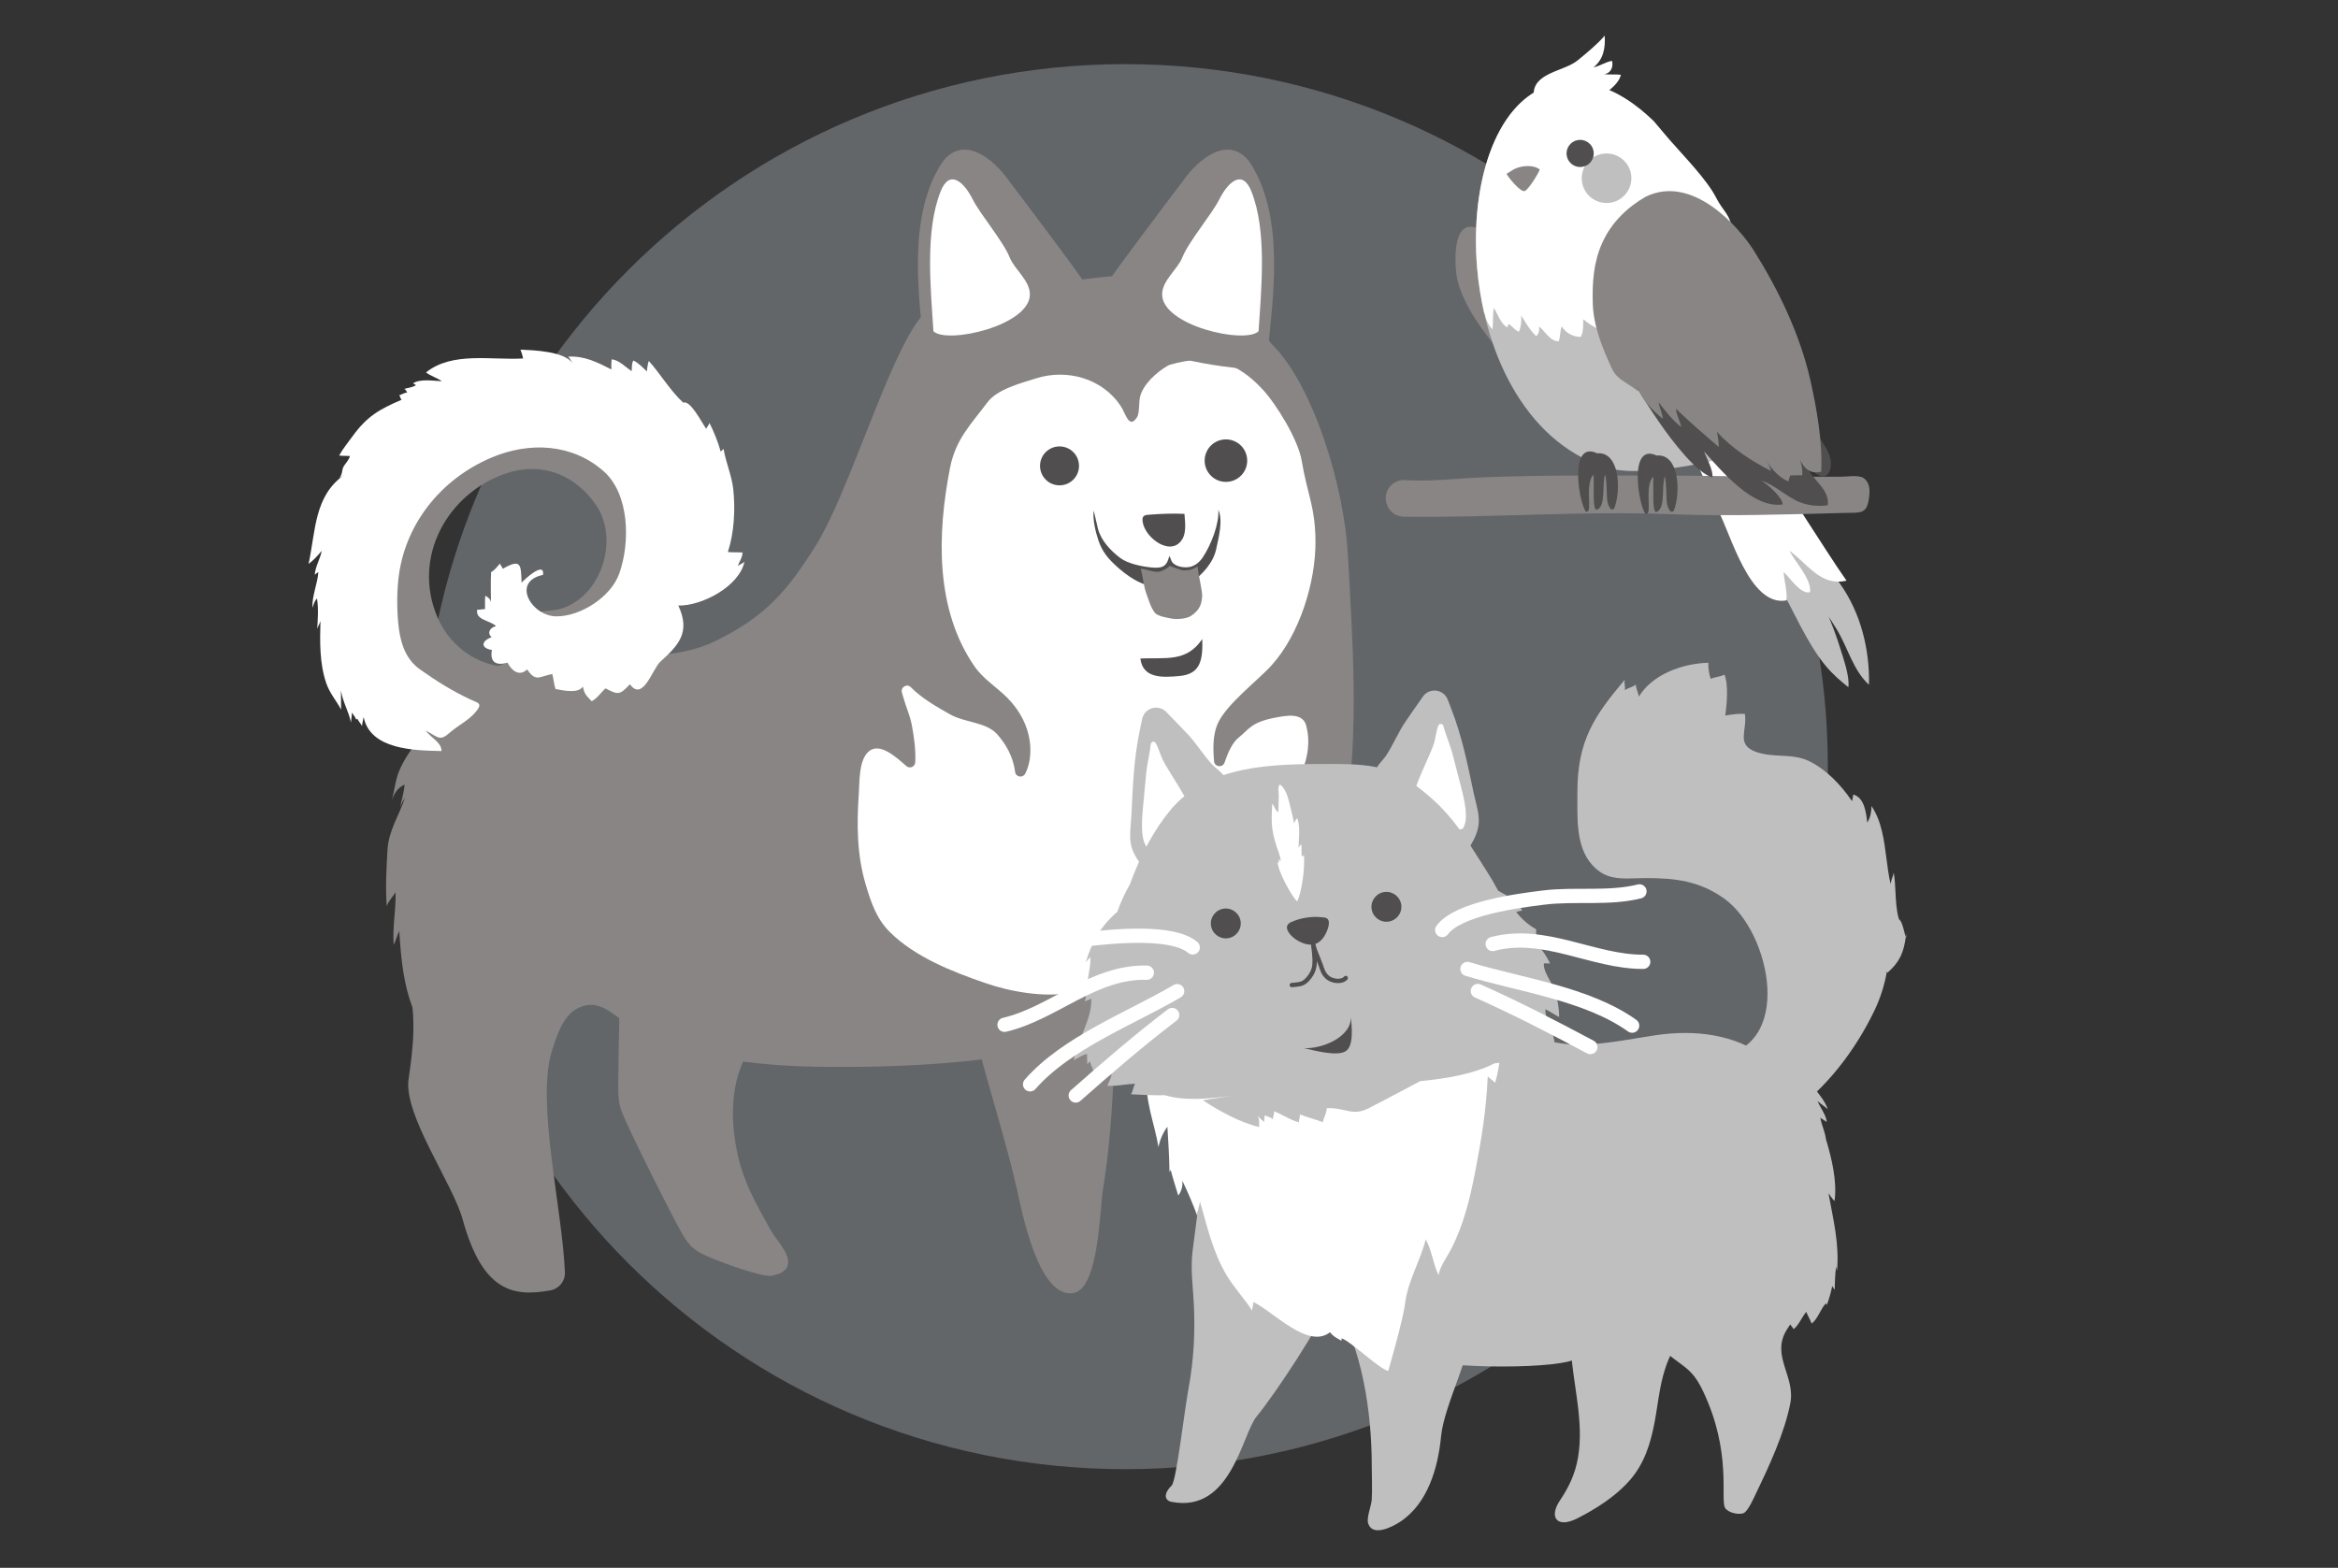 <svg width="328" height="220" viewBox="0 0 328 220" fill="none" xmlns="http://www.w3.org/2000/svg">
<rect x="0" y="0" width="328" height="220" fill="#333333" stroke="none"/>
<path opacity="0.4" d="M157.859 206.155C212.297 206.155 256.428 162.02 256.428 107.578C256.428 53.135 212.297 9 157.859 9C103.42 9 59.289 53.135 59.289 107.578C59.289 162.02 103.42 206.155 157.859 206.155Z" fill="#AAB2B9"/>
<g clip-path="url(#clip0_212_51473)">
<path d="M183.849 127.07C183.849 139.046 184.029 152.019 182.092 163.883C181.697 166.309 181.551 177.424 178.052 178.111C173.068 179.088 170.701 166.364 170.056 163.523C168.494 156.627 166.224 149.766 164.503 142.954C164.079 141.27 162.816 139.323 163.066 137.472C163.607 133.474 167.959 133.46 170.292 131.215" fill="#898585"/>
<path d="M156.45 130.383C156.45 142.358 156.631 155.331 154.694 167.196C154.298 169.621 154.153 180.737 150.654 181.423C145.67 182.4 143.303 169.677 142.657 166.835C141.095 159.94 138.826 153.079 137.104 146.267C136.681 144.583 135.417 142.635 135.667 140.785C136.209 136.786 140.561 136.772 142.893 134.527" fill="#898585"/>
<path d="M106.11 145.99C102.362 150.474 102.292 156.905 103.549 162.276C104.472 166.24 106.228 169.192 108.123 172.622C108.838 173.918 110.761 175.789 110.546 177.335C110.386 178.443 109.268 178.832 108.179 179.012C106.908 179.22 101.077 177.127 99.037 176.191C97.412 175.443 96.774 174.868 95.864 173.391C94.726 171.555 87.986 158.131 87.166 155.831C86.597 154.237 86.757 152.525 86.757 150.806C86.757 147.39 86.91 143.994 86.889 140.57C88.492 140.141 90.492 140.543 92.067 140.875C95.531 141.617 99.057 141.984 102.528 142.67" fill="#898585"/>
<path d="M178.524 48.421C167.807 34.817 156.013 39.093 146.128 39.897C137.736 40.583 132.439 38.919 127.962 46.279C123.7 53.292 118.723 69.668 114.53 76.418C110.456 82.974 107.38 86.495 100.432 89.918C89.207 95.455 73.589 87.174 65.294 96.959C60.789 102.281 57.568 110.112 56.603 117.354C56.145 120.813 55.631 125.567 56.319 129.052C56.86 131.824 56.742 135.13 57.27 137.556C58.47 143.058 57.964 146.856 57.318 151.444C56.61 156.461 63.503 166.031 64.905 171.111C67.703 181.236 71.965 182.005 77.199 181.07C78.42 180.848 79.302 179.781 79.253 178.54C78.906 169.732 75.227 154.839 77.379 147.632C77.962 145.685 78.934 142.538 81.01 141.492C84.453 139.746 86.382 143.079 89.735 144.763C97.621 148.734 107.186 149.628 115.925 149.704C129.316 149.822 142.616 148.845 155.159 145.248C162.309 143.197 172.062 142.143 178.163 137.895C185.32 132.919 187.291 123.002 188.687 114.873C190.734 102.967 189.742 89.793 189.089 77.756C188.583 68.442 184.327 54.193 178.517 48.393L178.524 48.421Z" fill="#898585"/>
<path d="M68.063 95.164C66.099 96.827 63.377 97.285 61.371 99.003C59.837 100.313 57.873 101.942 57.248 103.931C57.956 103.861 58.296 103.3 59.004 103.321C57.922 104.887 56.748 106.363 56.013 108.144C55.416 109.586 55.367 110.972 54.93 112.365C55.291 111.353 55.756 110.549 56.755 110.098C56.672 111.242 56.304 112.413 56.082 113.453C56.221 112.891 56.519 112.399 56.825 111.907C55.999 114.43 54.52 116.509 54.361 119.267C54.208 121.831 54.069 124.589 54.256 127.147C54.527 126.426 55.075 125.851 55.499 125.22C55.554 127.673 55.055 130.064 55.221 132.573C55.561 131.97 55.7 131.263 56.013 130.632C56.276 134.686 56.596 138.553 58.289 142.379C58.664 138.449 58.748 134.908 60.594 131.325C61.344 129.87 62.031 128.394 62.801 126.952C63.593 125.476 65.238 123.591 65.571 121.963" fill="#898585"/>
<path d="M164.037 51.22C163.968 51.241 163.905 51.269 163.843 51.303C162.239 52.239 160.379 53.916 159.942 55.669C159.754 56.425 159.893 57.963 159.511 58.552C158.408 60.264 157.922 58.053 157.276 57.056C154.673 53.036 149.633 51.747 145.399 53.078C143.178 53.778 139.915 54.616 138.548 56.432C136.229 59.523 134.071 61.622 133.286 65.628C131.461 74.935 131.19 85.51 136.708 93.494C137.958 95.303 139.763 96.363 141.276 97.874C145.17 101.762 144.983 106.391 143.83 108.56C143.483 109.211 142.518 109.052 142.414 108.324C142.234 107.091 141.824 105.254 139.929 103.071C138.381 101.29 135.376 101.436 133.238 100.216C131.398 99.17 129.329 98.005 127.775 96.425C127.226 95.871 126.303 96.446 126.532 97.188C126.601 97.416 126.671 97.631 126.719 97.825C127.06 99.107 127.643 100.327 127.9 101.651C128.226 103.349 128.496 105.192 128.399 106.987C128.365 107.604 127.615 107.902 127.15 107.493C125.532 106.058 123.221 104.014 121.715 105.594C120.479 106.89 120.597 109.69 120.486 111.318C120.181 115.656 120.208 119.953 121.458 124.146C122.201 126.634 122.964 128.928 124.838 130.785C128.385 134.305 133.592 136.343 138.229 137.944C141.706 139.149 146.558 140.023 150.307 139.288C152.16 138.921 153.868 138.595 155.853 138.789C157.894 138.99 159.588 140.279 161.261 141.402C161.552 141.596 161.934 141.561 162.198 141.326C163.246 140.383 163.94 139.191 165.314 138.47C167.772 137.174 170.458 136.308 173.11 135.574C177.296 134.416 182.71 128.013 185.237 119.87C186.257 116.592 187.201 107.243 185.868 107.999C184.473 108.359 183.855 109.828 183.015 110.743C182.411 111.401 181.377 110.584 181.842 109.821C183.307 107.417 183.911 104.492 183.307 102.087C182.96 99.856 180.391 100.431 178.968 100.687C175.442 101.332 175.109 102.468 173.832 103.446C172.929 104.132 172.291 105.532 171.791 107.001C171.527 107.777 170.396 107.638 170.326 106.821C170.16 105.012 170.153 103.182 170.784 101.651C171.923 98.906 176.449 95.504 178.385 93.362C182.349 88.983 184.591 81.63 184.549 75.961C184.515 71.075 183.411 69.405 182.613 64.637C182.134 61.747 179.093 56.723 177.053 54.554C173.61 50.901 169.993 49.481 164.044 51.206L164.037 51.22Z" fill="white"/>
<path d="M72.631 93.647C67.73 93.882 63.357 91.207 61.372 86.613C57.762 78.234 62.76 69.107 71.173 66.37C76.192 64.734 80.891 66.751 83.71 71.006C86.431 75.129 84.904 81.547 80.968 84.298C79.85 85.081 78.823 85.504 77.518 85.642C76.192 85.788 73.249 86.19 71.965 85.538C71.069 85.081 70.625 83.924 71.923 83.674C71.881 82.843 70.694 82.51 69.931 82.649C68.209 82.954 70.056 86.578 71.375 87.049C74.04 87.999 70.201 87.278 70.625 87.514C76.373 90.75 72.083 89.315 71.923 90.203C71.291 93.633 72.173 92.656 74.158 92.69C74.096 93.203 74.172 93.751 74.422 94.201C74.54 94 74.963 93.758 75.095 93.508C76.789 95.13 78.615 95.871 80.114 93.668C80.121 94.132 80.35 94.478 80.544 94.901C81.044 94.61 81.461 94.014 81.843 93.612C82.53 94.416 83.592 95.49 84.105 93.889C85.619 94.797 88.611 92.898 89.707 91.997C91.54 90.48 94.441 87.368 93.511 84.693C96.316 82.981 99.523 78.241 98.62 74.679C98.356 73.647 97.718 72.933 97.51 71.893C97.142 70.043 97.655 68.095 97.211 66.197C96.781 66.751 96.406 67.34 96.087 67.964C95.517 66.003 95.156 64.464 93.872 62.836C92.609 61.235 90.228 59.128 88.722 61.637C87.708 60.154 86.695 58.282 84.543 58.58C84.522 58.705 84.515 58.83 84.515 58.955C82.453 57.312 80.239 57.347 77.9 56.938C76.949 56.772 72.326 55.199 71.534 56.044C71.194 56.404 71.361 57.236 71.402 57.721C70.604 56.12 69.292 55.94 67.744 55.94C65.127 55.94 62.934 55.58 62.42 58.442C61.032 58.414 59.63 58.373 58.241 58.421C58.179 59.426 58.29 59.946 57.846 60.646C57.589 61.054 56.992 61.304 56.714 61.789C56.554 62.066 56.881 62.565 56.742 62.808C56.082 63.951 53.465 64.097 53.118 65.296C52.639 66.966 55.86 68.102 56.922 68.636C54.208 70.791 50.515 71.339 48.509 74.52C47.877 75.525 48.079 76.405 47.593 77.368C46.711 79.114 47.655 82.503 49.655 85.012C49.474 86.155 47.683 87.105 48.1 88.172C48.544 89.322 46.337 89.939 47.301 89.128C47.274 89.752 47.489 93.432 48.94 92.469C49.072 93.64 48.856 94.811 48.842 95.982C48.94 95.726 49.127 95.476 49.224 95.268C49.266 96.155 49.127 97.077 49.509 97.909C50.154 97.479 50.71 96.641 51.175 95.996C51.473 98.74 53.535 101.623 55.59 103.356C56.332 103.98 56.561 103.813 57.228 104.118C57.846 104.402 58.45 104.832 59.109 105.137C61.053 106.045 63.961 104.042 65.863 103.474C67.258 103.058 69.035 102.691 70.014 101.533C71.305 100.009 70.68 97.916 71.104 96.107" fill="#898585"/>
<path d="M95.177 84.97C98.44 85.04 103.715 82.295 104.437 78.823C104.166 79.094 103.798 79.198 103.514 79.412C103.708 78.796 104.18 78.221 104.159 77.514C103.486 77.486 102.757 77.534 102.112 77.458C103 74.749 103.174 71.478 102.868 68.65C102.66 66.71 101.82 64.894 101.515 63.002C101.411 63.12 101.216 63.231 101.091 63.362C100.772 62.073 100.106 60.5 99.536 59.35C99.453 59.648 99.175 59.904 99.071 60.175C98.474 59.322 96.815 56.058 95.857 56.508C94.011 54.804 92.692 52.51 91.019 50.646C90.866 51.117 90.79 51.623 90.755 52.122C90.165 51.574 89.603 50.937 88.853 50.59C88.61 50.978 88.652 51.567 88.631 52.08C87.798 51.581 86.875 50.5 85.806 50.431C85.757 50.888 85.743 51.366 85.771 51.838C83.765 50.819 81.995 49.918 79.718 50.043C79.989 50.361 80.142 50.68 80.371 51.013C79.184 49.26 74.769 49.142 73.013 49.059C73.172 49.433 73.325 49.946 73.388 50.299C68.987 50.569 63.447 49.294 59.768 52.26C60.435 52.773 61.295 53.002 61.983 53.487C60.796 53.452 59.012 53.113 57.95 53.785C58.054 53.847 58.193 53.965 58.366 54.041C57.88 54.374 57.151 54.429 56.714 54.575C57.103 54.804 56.95 54.901 57.13 55.102C56.707 55.074 56.388 55.386 56.02 55.441C56.145 55.649 56.138 55.871 56.339 56.093C53.202 57.444 51.501 58.407 49.46 61.214C48.808 62.115 48.099 62.967 47.579 63.924C48.051 63.986 48.586 63.951 49.085 63.986C48.995 64.54 48.391 65.081 48.155 65.559C47.975 65.927 48.044 66.606 47.607 67.07C47.864 66.91 48.113 66.779 48.356 66.592C44.066 69.551 44.309 74.409 43.289 79.135C43.914 78.678 44.622 77.929 45.129 77.292C44.934 78.449 44.24 79.44 44.157 80.639C44.303 80.501 44.518 80.39 44.663 80.272C44.538 81.97 43.775 83.522 43.824 85.296C43.997 84.804 44.143 84.284 44.469 83.986C44.705 85.331 44.573 86.876 44.511 88.241C44.622 87.874 44.83 87.528 44.955 87.167C44.872 90.05 44.823 93.099 45.767 95.851C46.26 97.299 47.169 98.276 47.85 99.572C47.836 98.678 47.85 97.784 47.829 96.89C48.093 98.533 48.926 99.822 49.231 101.367C49.294 100.91 49.349 100.445 49.384 99.988C49.55 100.307 49.828 100.556 49.96 100.951C50.085 100.979 50.029 100.847 50.154 100.882C50.321 101.263 50.619 101.513 50.793 101.894C50.8 101.499 50.966 100.965 51.015 100.612C51.938 105.213 58.165 105.31 61.934 105.386C62.004 104.195 60.317 103.439 59.74 102.51C61.601 103.55 61.733 104 63.121 102.788C64.225 101.817 65.724 101.09 66.668 99.981C67.827 98.616 67.078 98.671 65.877 98.096C63.232 96.828 61.351 95.636 58.928 93.938C57.096 92.649 56.291 90.598 55.978 88.352C55.68 86.176 55.645 83.508 55.888 81.284C56.714 73.653 61.781 67.264 68.903 64.229C74.318 61.921 80.322 62.267 84.695 66.134C88.305 69.322 88.444 76.114 86.868 80.507C85.716 83.716 81.544 86.481 78.08 86.488C74.616 86.502 71.652 81.616 76.178 80.667C76.456 78.664 73.568 81.297 73.172 81.769C73.082 79.26 73.152 78.304 70.535 79.814C70.465 79.558 70.201 79.315 70.139 79.08C69.736 79.516 69.382 80.057 68.896 80.265C68.82 81.686 68.869 83.12 68.876 84.541C68.792 84.007 68.535 83.882 68.084 83.584C68.008 84.208 68.063 84.853 68.043 85.49C67.737 85.428 67.279 85.615 66.96 85.539C66.613 87.015 68.855 87.077 69.591 87.86C68.778 88.027 68.265 88.796 68.973 89.413C67.48 89.946 67.425 90.951 69.007 91.207C68.681 93.044 69.722 93.404 71.208 92.989C71.756 94.09 72.853 94.991 73.95 93.938C75.227 95.74 75.56 94.936 77.483 94.576C77.65 95.206 77.712 95.996 77.934 96.682C78.996 96.876 81.079 97.368 81.78 96.343C81.974 97.451 82.328 97.646 83.002 98.394C83.8 98.006 84.286 97.167 84.952 96.592C86.722 97.521 86.944 97.542 88.374 96.01C90.186 98.546 91.533 93.855 92.643 92.843C95.135 90.584 96.94 88.768 95.156 84.963L95.177 84.97Z" fill="white"/>
<path d="M177.761 50.285C178.587 41.865 180.225 31.012 175.706 23.361C173.076 18.912 168.89 21.525 166.37 24.845C164.156 27.769 155.104 39.689 153.209 42.828C151.828 45.115 155.722 40.437 155.625 43.099C155.402 49.204 168.897 51.144 173.61 51.664" fill="#898585"/>
<path d="M176.567 46.474C176.963 40.347 177.761 32.454 175.574 26.889C174.304 23.653 172.277 25.552 171.062 27.97C169.993 30.098 166.786 33.84 165.87 36.127C165.204 37.79 163.086 39.315 163.038 41.248C162.934 45.69 174.707 48.338 176.574 46.474" fill="white"/>
<path d="M129.759 50.285C128.933 41.865 127.295 31.012 131.814 23.361C134.445 18.912 138.631 21.525 141.15 24.845C143.365 27.769 152.417 39.689 154.312 42.828C155.693 45.115 151.799 40.437 151.896 43.099C152.118 49.204 138.624 51.144 133.91 51.664" fill="#898585"/>
<path d="M130.954 46.474C130.558 40.347 129.76 32.454 131.947 26.889C133.217 23.653 135.244 25.552 136.459 27.97C137.528 30.098 140.741 33.84 141.651 36.127C142.317 37.79 144.434 39.315 144.483 41.248C144.587 45.69 132.814 48.338 130.947 46.474" fill="white"/>
<path d="M168.654 89.683C166.454 92.968 163.476 92.24 159.984 92.399C160.318 95.213 163.059 95.081 165.454 94.859C168.182 94.603 168.8 92.981 168.661 89.683H168.654Z" fill="#504E4E"/>
<path d="M148.641 68.102C150.152 68.102 151.376 66.88 151.376 65.372C151.376 63.864 150.152 62.641 148.641 62.641C147.131 62.641 145.906 63.864 145.906 65.372C145.906 66.88 147.131 68.102 148.641 68.102Z" fill="#504E4E"/>
<path d="M169 64.637C169 66.28 170.333 67.617 171.985 67.617C173.637 67.617 174.97 66.287 174.97 64.637C174.97 62.988 173.637 61.657 171.985 61.657C170.333 61.657 169 62.988 169 64.637Z" fill="#504E4E"/>
<path d="M166.161 72.108C164.599 72.025 162.996 72.094 161.455 72.205C160.663 72.267 160.164 72.24 160.302 73.21C160.629 75.552 164.46 78.31 165.946 75.511C166.383 74.686 166.293 73.397 166.168 72.108H166.161Z" fill="#504E4E"/>
<path d="M170.923 71.505C171.069 73.501 169.896 76.467 168.736 78.213C168.334 78.816 167.709 79.384 166.932 79.551C166.203 79.703 165.12 79.551 164.578 79.024C164.238 78.691 164.28 78.345 164.037 78.019C163.704 79.468 163.121 79.793 161.441 79.62C160.115 79.481 158.22 79.079 157.193 78.317C155.728 77.222 154.402 75.753 154.013 74.104C153.888 73.563 153.696 72.741 153.437 71.637C153.278 72.946 153.694 74.623 154.111 75.864C154.617 77.382 155.478 78.428 156.748 79.558C158.088 80.743 159.768 81.962 161.621 82.267C163.273 82.538 165.717 82.732 167.07 81.775C168.688 80.625 170.229 78.948 170.624 77.028C170.916 75.614 171.624 73.057 170.916 71.512L170.923 71.505Z" fill="#504E4E"/>
<path d="M168.022 79.488C167.112 79.987 166.925 80.015 166.078 80.043C165.738 80.057 164.114 79.412 164.114 79.412C164.114 79.412 163.191 80.299 162.205 80.237C161.469 80.188 160.692 79.828 160.039 79.814C160.351 80.992 160.414 82.184 160.837 83.335C161.171 84.242 161.413 85.171 161.99 85.954C162.364 86.467 163.725 86.682 164.364 86.8C165.141 86.938 166.474 86.834 167.085 86.425C168.376 85.573 168.591 84.665 168.654 83.626C168.695 82.947 168.036 80.299 168.022 79.488Z" fill="#898585"/>
<path d="M241.936 126.122C248.473 130.833 251.781 147.128 240.825 148.245L240.811 148.251C241.181 149.202 241.482 150.254 241.784 151.31C242.481 153.753 243.185 156.217 244.765 157.502C246.649 159.03 249.032 157.715 250.996 156.372C256.135 152.857 260.275 147.394 262.951 141.832C263.835 139.992 264.396 138.148 264.716 136.295L264.788 136.502C266.587 134.913 267.054 133.612 267.37 131.477C267.383 131.513 267.397 131.549 267.411 131.584C267.424 131.461 267.429 131.337 267.434 131.212C267.439 131.087 267.444 130.963 267.458 130.84C267.429 131.061 267.4 131.273 267.37 131.477C267.271 131.205 267.193 130.899 267.114 130.593C266.944 129.93 266.775 129.269 266.399 128.972C266.048 127.783 265.983 126.481 265.918 125.179C265.872 124.262 265.826 123.345 265.68 122.466C265.634 122.665 265.567 122.862 265.498 123.063C265.389 123.38 265.278 123.707 265.241 124.061C264.966 122.925 264.809 121.698 264.649 120.452C264.318 117.867 263.976 115.202 262.552 113.103C262.552 113.934 262.372 114.791 261.959 115.422L261.958 115.413C261.792 113.971 261.557 111.932 259.989 111.481C259.989 111.679 259.93 111.937 259.87 112.196C259.853 112.269 259.836 112.342 259.82 112.414C258.18 110.012 256.144 107.959 253.832 106.816C252.541 106.179 251.163 106.107 249.793 106.036C248.817 105.985 247.844 105.934 246.909 105.68C244.374 104.989 244.533 103.778 244.73 102.276C244.816 101.625 244.909 100.919 244.792 100.177C243.945 100.116 243.086 100.245 242.257 100.369C242.181 100.381 242.105 100.392 242.03 100.403C242.269 98.875 242.509 95.99 241.916 94.661C241.607 94.833 241.253 94.911 240.902 94.988C240.588 95.056 240.276 95.125 239.999 95.26C239.76 94.575 239.64 93.764 239.66 93C236.139 93.086 231.825 94.582 229.915 97.758C229.906 97.586 229.821 97.334 229.729 97.06C229.615 96.721 229.489 96.348 229.482 96.05C229.276 96.253 228.94 96.386 228.624 96.512C228.358 96.617 228.107 96.717 227.958 96.848C227.989 96.633 227.964 96.391 227.938 96.15C227.91 95.884 227.882 95.619 227.931 95.392C223.704 100.41 221.268 103.919 221.295 111.229C221.296 111.595 221.294 111.971 221.292 112.354C221.272 115.905 221.249 120.044 224.41 122.294C225.931 123.372 227.734 123.307 229.535 123.242C229.965 123.226 230.394 123.211 230.82 123.211C235.034 123.197 238.468 123.623 241.936 126.122Z" fill="#BFBFBF"/>
<path d="M248.193 148.85C250.19 149.023 253.212 151.123 254.456 152.618C255.189 153.502 256.054 154.559 256.42 155.655C255.981 155.25 255.382 154.844 254.982 154.525C255.335 155.343 256.3 156.679 256.26 157.436C255.981 157.217 255.648 157.064 255.382 156.825C255.548 157.955 256.134 158.971 256.187 160.128C256.187 160.035 256.174 159.948 256.167 159.855C256.973 162.567 257.745 165.71 257.372 168.528C257.012 168.229 256.78 167.757 256.52 167.444C257.186 171.139 258.071 174.542 257.711 178.336C257.685 178.15 257.625 177.918 257.605 177.718C257.425 178.802 257.432 179.892 257.385 180.981C257.319 180.855 257.126 180.656 257.046 180.45C256.866 181.347 256.62 182.237 256.294 183.081C256.2 183.042 256.16 182.962 256.187 182.849C255.388 183.673 255.089 184.982 254.163 185.733C253.957 185.181 253.624 184.643 253.398 184.085C252.772 184.836 252.386 185.892 251.627 186.511C251.541 186.285 251.268 186.085 251.181 185.846C250.076 186.205 248.732 188.464 247.76 189.249C247.241 188.112 247.267 186.537 247.014 185.294C246.508 182.756 246.269 179.639 245.084 177.313" fill="#BFBFBF"/>
<path d="M187.119 182.63C191.12 189.122 192.444 198.101 192.444 205.736C192.444 207.285 192.531 208.866 192.444 210.415C192.391 211.312 191.672 212.973 191.945 213.784C192.571 215.672 195.307 214.256 196.345 213.591C200.306 211.046 201.75 205.936 202.17 201.543C202.596 197.11 206.683 189.574 206.723 185.095C206.729 184.344 203.854 186.179 203.601 185.454C202.988 183.7 200.153 182.61 198.768 181.467" fill="#BFBFBF"/>
<path d="M169.878 163.41C170.098 160.44 171.529 142.424 167.309 175.545C166.99 178.037 167.369 180.556 167.489 183.061C167.675 186.896 167.475 190.837 166.777 194.618C166.098 198.286 165.059 207.756 164.367 208.454C163.049 209.77 163.548 210.581 164.32 210.733C172.741 212.421 174.252 201.184 176.302 198.745C178.645 195.954 185.535 185.633 186.786 181.965C187.558 179.712 182.533 185.872 182.366 183.473C182.186 180.875 178.605 177.632 177.054 175.891" fill="#BFBFBF"/>
<path d="M220.402 189.607C220.728 194.492 222.233 199.529 221.381 204.52C220.981 206.853 220.103 208.66 218.845 210.541C217.24 212.933 218.459 214.488 221.248 213.073C223.897 211.731 226.659 209.983 228.65 207.703C230.673 205.391 231.552 202.606 232.131 199.536C232.697 196.526 232.857 193.661 234.115 190.691C234.634 189.468 235.772 187.913 235.393 186.484C234.614 183.56 228.716 184.637 226.227 184.623" fill="#BFBFBF"/>
<path d="M210.756 141.154C215.895 148.857 224.255 146.464 232.283 145.261C237.735 144.444 243.453 145.115 247.82 148.444C254.509 153.548 255.894 163.025 255.927 171.319C255.94 174.502 256.52 178.13 254.902 180.875C253.691 182.922 251.734 184.769 250.602 186.69C248.465 190.325 251.913 193.143 251.161 196.931C250.336 201.117 248.199 205.723 246.368 209.511C246.095 210.082 245.263 212.023 244.624 212.315C244.019 212.601 242.428 212.302 242.008 211.577C241.309 210.368 243.027 203.736 238.866 195.096C237.029 191.275 235.758 192.053 231.211 187.507C227.664 190.179 224.735 189.242 220.588 190.876C217.506 192.086 201.344 192.272 195.446 189.926C191.592 188.391 187.818 185.753 184.429 183.4C182.672 182.184 179.883 180.071 179.151 177.904C177.853 174.057 178.798 168.268 178.598 164.241C178.259 157.31 182.439 151.249 187.731 146.949C190.427 144.756 192.384 144.989 195.22 143.739" fill="#BFBFBF"/>
<path d="M163.814 141.48C163.834 144.61 161.265 147.488 160.925 150.698C160.533 154.412 161.944 157.45 162.523 160.965C162.716 159.928 163.182 158.892 163.774 158.107C163.908 160.187 164.041 162.394 164.067 164.447C164.154 164.354 164.207 164.248 164.227 164.122C164.54 165.331 164.953 166.62 165.299 167.763C165.751 167.165 165.951 166.428 165.871 165.67C166.583 167.152 167.469 169.206 167.948 170.568C167.988 169.937 168.261 169.186 168.347 168.614C169.432 172.342 170.125 175.625 172.075 178.928C173.1 180.662 174.585 182.224 175.656 183.899C175.663 183.533 175.829 183.101 175.836 182.703C178.612 184.005 183.504 189.388 186.593 186.936C187.039 187.541 187.605 187.793 188.191 188.132C188.211 188.019 188.217 187.906 188.211 187.793C189.469 188.179 193.469 192.086 194.754 192.372C194.754 192.372 196.837 185.248 197.11 182.955C197.49 179.785 199.207 177.054 200.019 173.911C200.878 175.439 201.038 177.333 201.81 178.921C202.063 177.579 203.001 176.409 203.607 175.22C205.338 171.831 206.223 168.202 206.949 164.447C207.867 159.722 208.493 155.828 208.719 151.03C208.912 151.302 209.518 151.635 209.744 151.947C211.222 147.116 210.137 142.975 208.353 138.503C207.961 137.513 207.448 135.459 206.556 134.821C204.985 133.705 201.224 135.386 199.613 135.738C189.382 137.985 179.171 138.516 168.78 138.603" fill="white"/>
<path d="M171.882 109.263C171.655 108.485 170.577 107.847 170.051 107.276C168.74 105.853 167.775 104.179 166.397 102.783C165.738 102.112 165.112 101.408 164.44 100.75C164.24 100.557 163.947 100.238 163.601 99.886C162.489 98.763 160.579 99.321 160.239 100.863C160.14 101.308 160.053 101.76 159.96 102.192C159.081 106.266 158.921 110.22 158.728 114.36C158.662 115.729 158.356 117.463 158.728 118.799C159.241 120.633 161.005 122.634 162.702 123.438C163.92 124.016 164.453 123.763 165.558 123.032C167.002 122.069 167.229 121.039 168.061 119.597C168.527 118.786 169.346 118.174 169.712 117.324" fill="#BFBFBF"/>
<path d="M167.328 114.513C167.135 112.665 163.807 108.126 163.062 106.491C162.735 105.78 162.536 104.936 162.116 104.245C161.937 103.946 161.477 104.072 161.444 104.418C161.318 105.727 160.938 107.109 160.812 108.392C160.672 109.781 160.539 111.17 160.419 112.559C160.272 114.207 159.926 117.025 160.652 118.48C160.878 118.925 161.025 119.218 161.464 119.105C161.923 118.985 162.935 116.759 163.208 116.24C163.681 115.337 164.2 114.267 164.473 113.29" fill="white"/>
<path d="M192.951 108.299C193.051 107.495 194.016 106.691 194.442 106.046C195.514 104.431 196.2 102.624 197.338 101.029C197.884 100.264 198.39 99.467 198.942 98.716C199.108 98.497 199.348 98.131 199.628 97.733C200.546 96.443 202.523 96.696 203.102 98.165C203.269 98.59 203.429 99.022 203.588 99.434C205.106 103.321 205.885 107.196 206.737 111.256C207.016 112.599 207.596 114.26 207.442 115.642C207.229 117.536 205.805 119.789 204.254 120.852C203.142 121.617 202.577 121.451 201.372 120.899C199.794 120.175 199.408 119.198 198.356 117.902C197.764 117.171 196.865 116.699 196.366 115.921" fill="#BFBFBF"/>
<path d="M198.182 112.552C198.083 110.698 200.739 105.9 201.218 104.165C201.424 103.414 201.491 102.544 201.797 101.799C201.93 101.48 202.396 101.527 202.489 101.859C202.822 103.135 203.414 104.438 203.747 105.687C204.1 107.036 204.46 108.385 204.799 109.741C205.205 111.349 205.991 114.067 205.505 115.622C205.352 116.101 205.258 116.406 204.799 116.367C204.333 116.32 201.118 120.666 200.772 120.194C200.159 119.377 198.615 115.629 198.196 114.712" fill="white"/>
<path d="M164.18 113.695C161.939 116.402 160.044 119.882 158.496 124.136C157.872 125.184 157.272 126.483 156.744 127.951C154.457 129.908 153.191 132.14 152.312 135.074C152.402 134.924 152.538 134.775 152.671 134.63C152.784 134.507 152.894 134.386 152.971 134.27C153.011 135.08 152.89 135.777 152.766 136.49C152.686 136.954 152.604 137.425 152.565 137.938C152.651 137.925 152.738 137.938 152.818 137.972C152.759 138.204 152.697 138.437 152.634 138.669C152.467 139.287 152.299 139.908 152.212 140.55C152.363 140.426 152.556 140.353 152.735 140.285C152.873 140.233 153.002 140.185 153.097 140.118C153.186 141.759 152.487 143.5 151.804 145.2C151.312 146.427 150.827 147.633 150.654 148.764C150.732 148.719 150.811 148.673 150.89 148.627C151.418 148.318 151.969 147.995 152.525 147.874C152.477 148.114 152.497 148.367 152.517 148.617C152.535 148.859 152.554 149.097 152.511 149.316C152.588 149.231 152.689 149.149 152.783 149.072C152.845 149.022 152.904 148.975 152.951 148.93C152.947 149.206 153.069 149.47 153.188 149.726C153.269 149.901 153.348 150.072 153.383 150.239C153.517 150.186 153.685 150.183 153.838 150.18C153.952 150.178 154.059 150.176 154.136 150.153C154.093 150.317 154.129 150.537 154.163 150.746C154.192 150.927 154.22 151.1 154.196 151.223C154.795 151.103 155.38 150.924 155.966 150.744C155.826 151.296 155.607 151.841 155.321 152.346C156.053 152.416 156.834 152.319 157.615 152.221C158.162 152.153 158.71 152.085 159.241 152.074C159.147 152.218 159.066 152.482 158.983 152.754C158.889 153.06 158.792 153.377 158.669 153.549C160.192 153.632 161.814 153.72 163.418 153.68C166.298 154.523 169.549 154.187 172.866 153.751L168.753 154.386C171.003 155.895 174.092 157.556 176.661 158.141C176.641 157.958 176.643 157.79 176.644 157.628C176.649 157.272 176.653 156.941 176.415 156.526C176.56 156.736 176.75 156.905 176.938 157.072C177.077 157.195 177.215 157.318 177.334 157.457C177.334 157.342 177.353 157.199 177.374 157.049C177.4 156.861 177.428 156.66 177.42 156.486C177.531 156.561 177.671 156.608 177.823 156.66C178.064 156.742 178.334 156.833 178.558 157.058C178.558 157.012 178.583 156.912 178.614 156.786C178.677 156.531 178.767 156.168 178.732 155.928C179.23 156.119 179.708 156.366 180.183 156.612C180.851 156.957 181.515 157.301 182.226 157.483C182.212 157.324 182.262 157.096 182.31 156.877C182.352 156.684 182.392 156.498 182.386 156.373C182.946 156.602 183.517 156.781 184.076 156.956C184.588 157.116 185.091 157.273 185.568 157.463C185.628 157.218 185.721 156.977 185.814 156.734C185.969 156.33 186.125 155.923 186.134 155.496C187.151 155.452 187.915 155.625 188.607 155.782C189.693 156.029 190.602 156.235 192.038 155.496C193.659 154.665 195.32 153.785 196.966 152.913C197.73 152.508 198.491 152.104 199.244 151.708C202.963 151.34 206.804 150.696 209.645 149.216C209.751 149.202 209.857 149.189 209.963 149.176L210.104 149.158C210.934 149.054 211.763 148.949 212.587 148.87C212.537 148.693 212.565 148.468 212.592 148.253C212.615 148.066 212.638 147.887 212.607 147.754C212.971 147.74 213.349 147.754 213.731 147.77C214.58 147.803 215.445 147.837 216.208 147.548C216.204 147.386 216.268 147.202 216.326 147.035C216.371 146.907 216.411 146.791 216.414 146.704C216.927 146.93 217.532 147.116 218.025 147.196C218.249 146.097 217.816 145.015 217.405 143.989C217.07 143.152 216.751 142.353 216.813 141.613C217.159 141.779 217.484 141.979 217.809 142.18C218.11 142.365 218.411 142.55 218.731 142.71C218.744 141.594 218.518 140.324 218.225 139.268C218.089 138.774 217.786 138.231 217.478 137.676C217.001 136.818 216.509 135.934 216.594 135.167C216.674 135.186 216.825 135.184 216.983 135.183C217.165 135.181 217.356 135.179 217.459 135.207C216.927 134.031 216.075 132.868 215.123 131.991C215.283 132.045 215.478 132.058 215.673 132.07C215.86 132.083 216.048 132.095 216.208 132.144C215.682 131.732 215.402 131.067 215.529 130.409C214.47 129.844 213.405 128.894 212.7 127.95C212.78 127.945 212.888 127.915 213.007 127.882C213.174 127.836 213.365 127.784 213.532 127.784C213.076 126.591 211.533 125.711 210.184 124.996C209.635 123.967 209.085 123.033 208.566 122.228C208.17 121.615 207.786 121.005 207.405 120.398C205.573 117.483 203.805 114.668 200.978 112.154C196.065 107.781 193.449 107.203 186.879 107.203L186.643 107.203C178.766 107.202 169.545 107.201 164.18 113.695Z" fill="#BFBFBF"/>
<path d="M174.058 129.385C174.165 130.535 173.313 131.558 172.161 131.665C171.01 131.771 169.985 130.921 169.878 129.771C169.772 128.621 170.624 127.598 171.775 127.491C172.927 127.385 173.952 128.236 174.058 129.385Z" fill="#504E4E"/>
<path d="M196.592 127.053C196.698 128.203 195.846 129.226 194.695 129.332C193.543 129.439 192.518 128.588 192.411 127.438C192.305 126.289 193.157 125.265 194.308 125.159C195.46 125.053 196.485 125.903 196.592 127.053Z" fill="#504E4E"/>
<path d="M181.267 129.339C182.478 128.794 184.076 128.548 185.407 128.708C185.82 128.754 186.172 128.714 186.359 129.12C186.519 129.472 186.385 129.99 186.279 130.316C185.946 131.346 185.201 132.489 184.049 132.549C183.071 132.595 182.045 132.09 181.327 131.459C181.034 131.2 179.756 129.904 181.267 129.332V129.339Z" fill="#504E4E"/>
<path d="M181.227 138.224C182.072 138.144 182.691 138.151 183.263 137.6C183.896 136.988 184.335 136.204 184.408 135.413C184.515 134.204 184.249 132.954 184.142 131.751C184.175 133.034 184.901 134.277 185.3 135.466C185.513 136.104 185.666 136.636 186.219 137.128C186.865 137.699 188.229 137.892 188.795 137.234" stroke="#504E4E" stroke-width="0.612" stroke-linecap="round" stroke-linejoin="round"/>
<path d="M189.502 142.424C189.854 145.494 185.401 147.235 182.932 147.069C184.083 147.335 187.465 148.279 188.743 147.528C189.994 146.79 189.635 143.986 189.495 142.424H189.502Z" fill="#504E4E"/>
<path d="M181.973 126.495C181.135 125.657 179.217 122.142 179.237 120.899C179.217 120.966 179.237 121.078 179.237 121.145C179.231 121.098 179.237 121.052 179.244 121.005C179.311 121.019 179.357 121.059 179.384 121.125C179.417 120.932 179.404 120.713 179.397 120.5C179.457 120.653 179.597 120.793 179.657 120.879C179.697 120.235 179.317 119.484 179.124 118.866C178.765 117.736 178.472 116.633 178.419 115.443C178.379 114.546 178.445 113.662 178.479 112.785C178.825 113.137 178.858 113.709 179.344 113.968C179.364 113.217 179.371 112.466 179.397 111.715C179.41 111.236 179.224 110.485 179.53 110.08C180.589 110.685 180.882 112.765 181.174 113.835C181.341 114.44 181.447 115.004 181.561 115.596C181.587 115.29 181.8 114.998 181.993 114.792C182.446 116.021 182.206 117.696 182.166 118.978C182.259 118.779 182.379 118.6 182.552 118.473C182.672 119.032 182.479 119.69 182.679 120.208C182.745 120.122 182.885 120.068 182.938 119.995C183.085 121.883 182.586 125.438 181.96 126.495H181.973Z" fill="white"/>
<path d="M167.329 132.941C164.454 130.508 156.027 131.392 152.399 131.798C148.012 132.283 143.559 134.117 139.152 134.05" stroke="white" stroke-width="2" stroke-linecap="round" stroke-linejoin="round"/>
<path d="M160.893 136.489C153.365 136.29 147.8 142.191 140.924 143.799" stroke="white" stroke-width="2" stroke-linecap="round" stroke-linejoin="round"/>
<path d="M165.147 139.081C158.49 142.969 149.617 146.311 144.512 152.153" stroke="white" stroke-width="2" stroke-linecap="round" stroke-linejoin="round"/>
<path d="M164.447 142.424C159.801 145.966 155.294 149.847 150.914 153.721" stroke="white" stroke-width="2" stroke-linecap="round" stroke-linejoin="round"/>
<path d="M202.33 130.502C204.567 127.472 212.974 126.388 216.588 125.943C220.968 125.405 225.728 126.156 230.001 125.079" stroke="white" stroke-width="2" stroke-linecap="round" stroke-linejoin="round"/>
<path d="M209.406 132.462C216.682 130.529 223.465 134.988 230.527 134.961" stroke="white" stroke-width="2" stroke-linecap="round" stroke-linejoin="round"/>
<path d="M205.871 135.965C213.253 138.211 222.659 139.414 228.976 143.92" stroke="white" stroke-width="2" stroke-linecap="round" stroke-linejoin="round"/>
<path d="M207.33 139.055C212.669 141.434 217.954 144.165 223.113 146.923" stroke="white" stroke-width="2" stroke-linecap="round" stroke-linejoin="round"/>
<path d="M244.562 73.921C245.894 76.779 247.897 79.278 249.488 81.989C251.645 85.671 253.429 90.176 256.152 93.459C257.083 94.582 258.195 95.546 259.307 96.43C259.513 94.908 258.614 92.422 258.155 90.934C256.697 86.202 254.035 80.587 250.933 76.752C252.364 80.719 255.493 84.727 257.689 88.329C259.227 90.854 259.959 94.037 262.202 96.091C262.309 91.12 261.051 85.996 258.102 81.856C256.305 79.331 254.301 76.739 252.397 74.22C250.56 71.788 250.114 72.233 246.772 72.233" fill="#BFBFBF"/>
<path d="M242.198 54.955C244.675 56.736 245.34 58.424 246.725 61.135C248.762 65.116 250.898 69.076 253.355 72.818C255.232 75.675 257.142 78.759 259.053 81.484C255.445 82.275 253.787 79.304 251.038 77.27C251.79 78.812 254.193 81.304 253.934 83.099C252.616 83.464 251.085 81.012 250.219 80.254C250.326 81.583 250.719 82.899 250.646 84.242C245.427 85.245 242.744 74.692 241.033 71.635C240.168 70.08 239.516 68.605 238.923 66.917C238.551 65.867 235.662 60.437 235.961 59.587C236.341 58.53 236.893 58.869 237.971 58.237C239.263 57.48 239.955 55.965 242.198 54.955Z" fill="white"/>
<path d="M194.491 70.558C194.038 68.864 195.389 67.255 197.14 67.368C200.694 67.601 204.622 67.129 207.75 66.996C212.383 66.804 216.996 66.731 221.636 66.731C225.47 66.731 229.298 66.731 233.132 66.731C239.489 66.731 245.846 66.916 252.196 66.897C254.233 66.897 256.27 66.897 258.3 66.897C259.019 66.897 260.723 66.604 261.409 67.063C262.387 67.721 262.367 68.837 262.168 70.113C261.848 72.16 260.936 71.921 258.839 71.974C250.672 72.18 242.511 72.466 234.33 72.147C221.856 71.662 209.381 72.665 196.927 72.505C195.795 72.492 194.81 71.721 194.517 70.631C194.511 70.598 194.504 70.572 194.491 70.538V70.558Z" fill="#898585"/>
<path d="M207.637 32.18C203.909 30.326 204.063 36.055 204.282 38.181C204.808 43.139 210.047 49.226 213.568 52.669C212.616 47.804 209.468 43.252 208.536 38.507" fill="#898585"/>
<path d="M219.113 11.619C202.079 13.673 202.226 57.992 225.084 65.541C228.685 66.731 234.909 65.747 238.677 65.016C243.017 64.172 246.146 62.551 247.876 57.799C249.66 52.888 247.69 44.973 246.432 40.109C245.16 35.191 239.615 31.164 236.474 27.143C232.333 21.853 228.579 10.476 219.113 11.619Z" fill="#BFBFBF"/>
<path d="M224.065 63.607C220.291 61.826 221.349 69.549 222.301 71.489C222.521 71.861 222.54 71.941 222.84 71.648C223.199 70.805 222.427 67.841 223.566 66.551C223.679 67.947 223.339 71.682 224.038 71.529C225.383 70.971 224.664 67.854 225.216 66.518C225.622 69.269 225.157 70.22 225.895 71.336C226.048 71.569 226.388 71.529 226.488 71.27C227.446 68.731 227.213 63.342 224.071 63.607" fill="#504E4E"/>
<path d="M232.426 63.926C228.652 62.145 229.71 69.867 230.662 71.808C230.882 72.18 230.902 72.26 231.201 71.967C231.561 71.123 230.789 68.159 231.927 66.87C232.04 68.266 231.701 72.001 232.4 71.848C233.744 71.29 233.025 68.173 233.578 66.837C233.984 69.588 233.518 70.539 234.257 71.648C234.41 71.881 234.749 71.841 234.849 71.582C235.808 69.043 235.575 63.654 232.433 63.92" fill="#504E4E"/>
<path d="M209.375 46.196C209.521 45.212 209.368 44.209 209.588 43.212C210.134 44.116 210.513 45.365 211.432 45.943C211.498 45.784 211.571 45.624 211.651 45.465C212.171 45.764 212.51 46.329 213.076 46.548C213.422 45.863 213.442 45.053 213.415 44.282C214.041 45.265 214.653 46.368 215.519 47.173C215.885 46.84 216.005 46.349 215.898 45.817C216.764 46.442 217.409 47.884 218.667 47.89C218.927 47.259 218.834 46.428 219.1 45.81C219.692 46.747 220.678 47.259 221.763 47.285C222.175 46.541 222.089 45.617 222.122 44.807C222.981 45.491 224.232 46.362 225.397 46.541C225.663 45.677 225.796 44.787 225.763 43.87C226.442 44.508 227.447 44.926 228.399 44.74C228.399 43.943 228.333 43.105 228.446 42.328C229.451 42.142 230.516 42.826 231.621 42.727C231.681 41.644 231.168 40.401 231.388 39.41C232.886 40.082 234.67 40.281 236.307 40.221C236.354 39.563 236.294 38.872 236.38 38.228C236.893 38.361 237.599 38.733 238.218 38.587C238.457 37.729 238.391 36.852 238.377 35.975C239.189 36.167 241.566 37.277 242.258 36.666C242.764 36.214 242.571 35.084 242.651 34.533C242.757 33.815 242.964 33.197 242.95 32.499C242.897 30.153 241.779 29.768 240.747 27.721C239.469 25.196 236.081 21.753 234.19 19.573C233.451 18.723 232.739 17.846 232 16.988C229.544 14.616 226.702 12.622 223.453 11.865C221.303 11.692 219.073 12.018 216.89 12.17C209.708 14.855 206.299 25.887 207.211 37.337L207.231 37.31C207.231 37.35 207.218 37.39 207.218 37.437C207.398 39.617 207.737 41.816 208.23 43.969C208.237 43.95 208.25 43.936 208.256 43.916C208.463 44.76 208.749 45.598 209.381 46.209L209.375 46.196Z" fill="white"/>
<path d="M215.159 13.38C214.999 10.177 219.379 10.057 221.316 8.482C222.514 7.505 224.152 6.163 225.123 5C225.243 6.688 224.95 8.356 223.552 9.446C224.471 9.266 225.283 8.668 226.162 8.542C226.348 9.433 225.995 10.263 225.063 10.416C225.836 10.483 226.621 10.416 227.387 10.489C227.14 11.951 224.637 13.652 223.333 13.972C221.569 14.397 219.459 14.098 217.655 14.118C217.795 14.417 218.047 14.61 218.394 14.703" fill="white"/>
<path d="M228.865 25.01C228.865 26.93 227.307 28.485 225.384 28.485C223.46 28.485 221.902 26.93 221.902 25.01C221.902 23.089 223.46 21.534 225.384 21.534C227.307 21.534 228.865 23.089 228.865 25.01Z" fill="#BFBFBF"/>
<path d="M223.328 20.571C223.861 21.481 223.554 22.644 222.642 23.176C221.73 23.707 220.566 23.402 220.033 22.491C219.501 21.581 219.807 20.418 220.719 19.886C221.631 19.355 222.796 19.66 223.328 20.571Z" fill="#504E4E"/>
<path d="M212.085 23.947C213.01 23.255 215.013 23.003 216.012 23.78C215.899 24.232 214.374 26.731 213.862 26.817C213.256 26.91 211.672 24.983 211.346 24.392" fill="#898585"/>
<path d="M228.812 53.047C230.77 56.291 232.933 59.746 235.356 62.71C236.468 64.066 238.524 66.465 240.222 66.996C240.415 66.106 239.383 64.159 239.05 63.348C241.553 66.086 245.88 71.383 250.093 70.784C250.113 69.861 247.95 67.874 247.051 67.448C248.835 67.914 250.626 69.715 252.45 70.452C253.688 70.951 255.126 71.084 256.41 70.904C256.757 68.678 254.194 67.316 253.428 65.388C254.573 66.418 256.158 67.734 256.73 65.973C257.702 62.969 253.355 60.264 253.342 57.613C247.83 57.885 241.413 54.915 237.027 51.738" fill="#504E4E"/>
<path d="M230.876 27.602C228.313 29.084 226.103 31.157 224.779 34.081C223.554 36.786 223.361 39.69 223.454 42.634C223.56 45.817 224.825 48.894 226.156 51.765C226.889 53.346 228.433 53.739 229.804 54.908C229.791 54.603 229.831 54.237 229.778 53.945C229.738 55.593 232.074 57.832 233.286 58.763C233.219 57.992 232.806 57.241 232.68 56.437C233.572 57.586 234.803 59.181 235.875 59.912C235.682 59.055 235.169 58.178 235.116 57.354C237.073 59.248 239.09 60.976 241.134 62.723C241.127 62.012 241.014 61.295 240.881 60.597C242.971 62.943 245.693 64.651 248.449 66.086C248.316 65.521 248.03 65.023 247.75 64.498C248.323 65.661 249.714 67.136 250.939 67.568C250.899 67.196 251.105 67.043 251.138 66.724C251.698 66.678 252.283 66.691 252.842 66.691C252.896 65.953 252.763 65.222 252.53 64.544C253.262 65.927 253.994 66.492 255.498 66.206C255.725 62.105 254.839 57.108 253.934 53.16C252.49 46.874 249.481 40.62 246.079 35.211C244.029 31.948 237.486 24.378 230.876 27.602Z" fill="#898585"/>
</g>
<defs>
<clipPath id="clip0_212_51473">
<rect width="225" height="210" fill="white" transform="translate(43.289 5)"/>
</clipPath>
</defs>
</svg>
